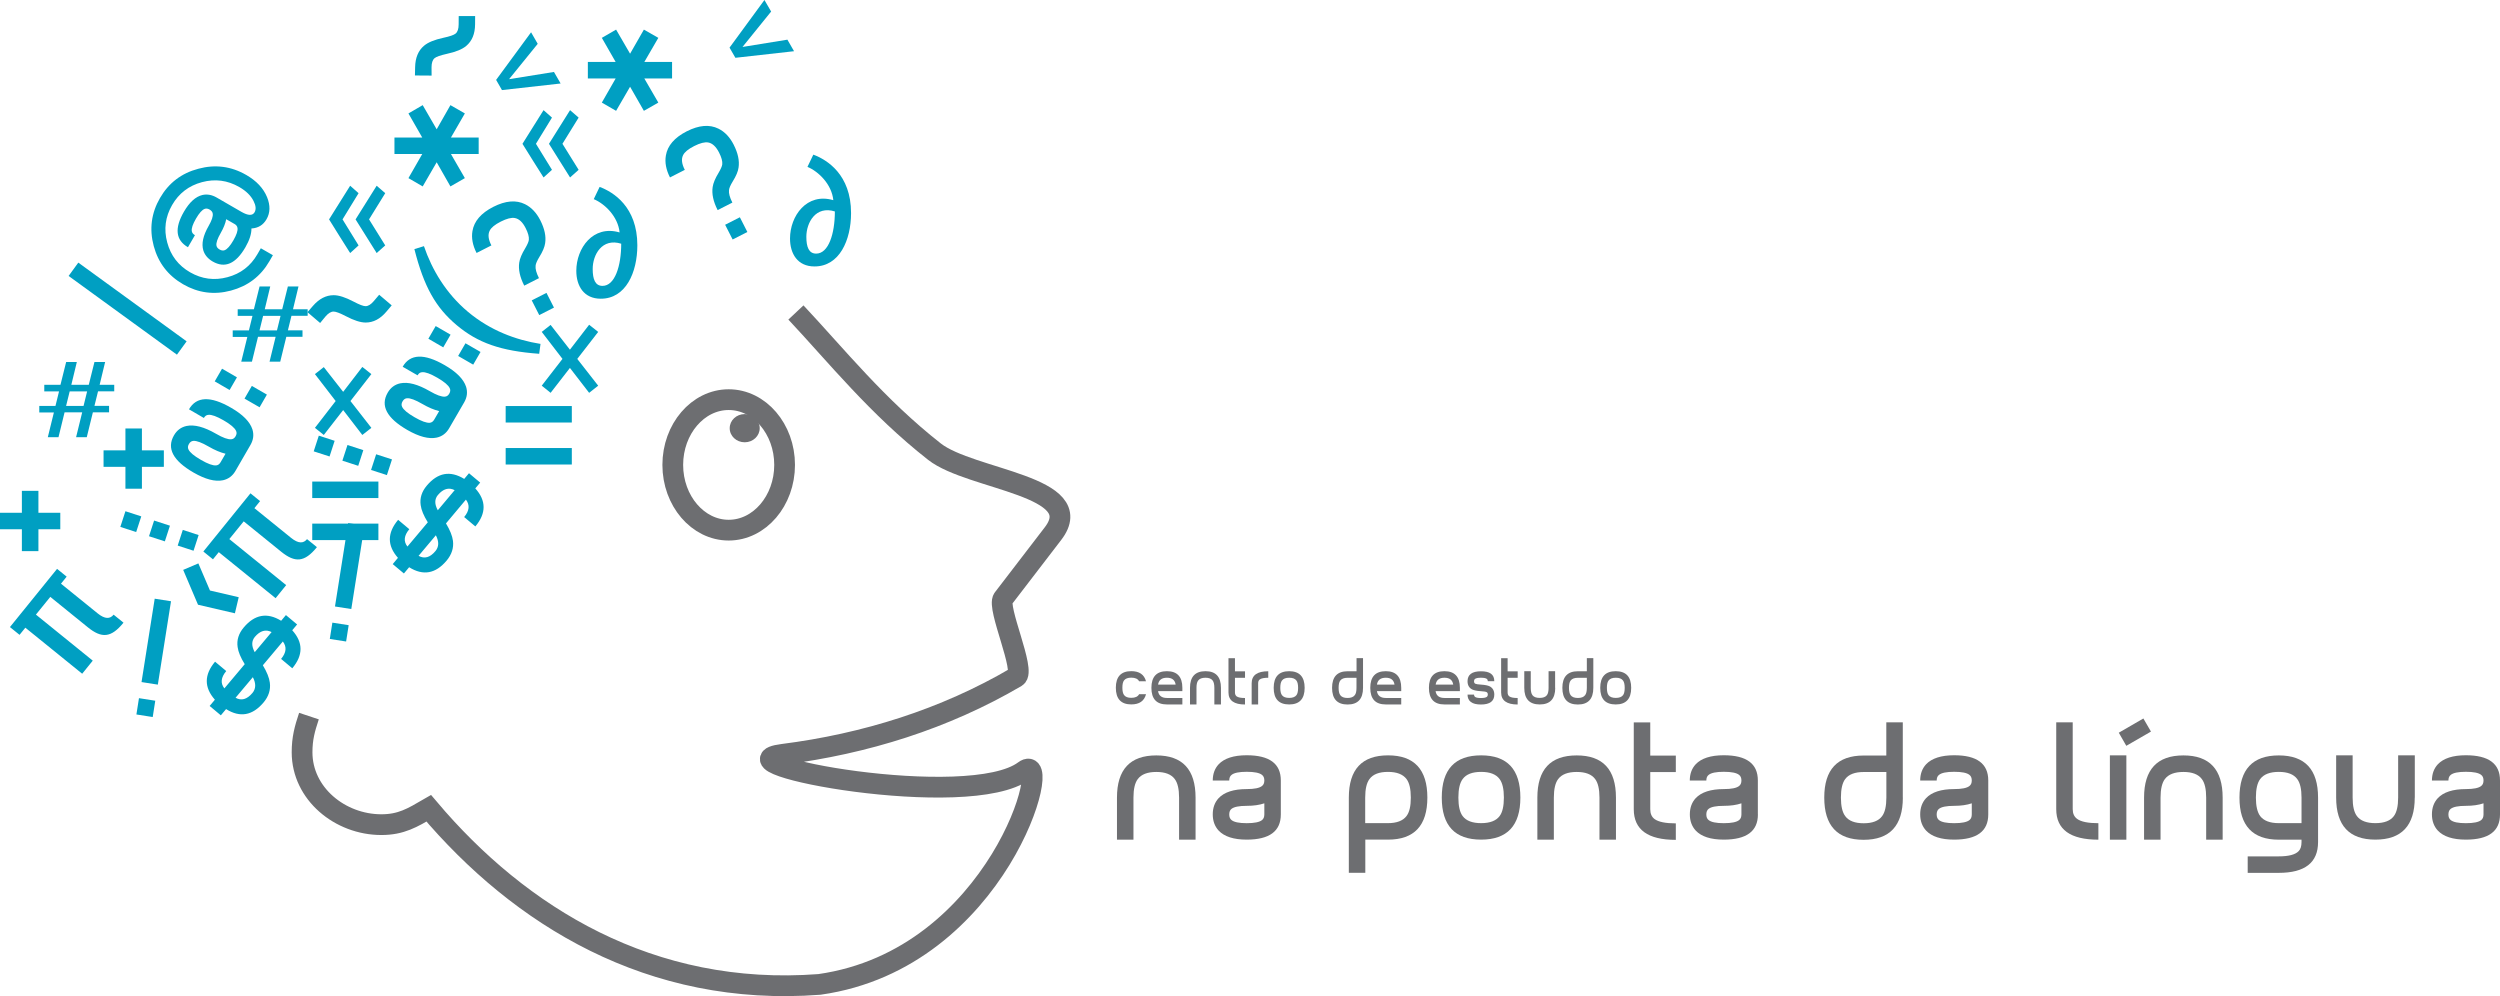 <?xml version="1.0" encoding="UTF-8" standalone="no"?>
<svg
   xmlns:dc="http://purl.org/dc/elements/1.1/"
   xmlns:cc="http://creativecommons.org/ns#"
   xmlns:rdf="http://www.w3.org/1999/02/22-rdf-syntax-ns#"
   xmlns:svg="http://www.w3.org/2000/svg"
   xmlns="http://www.w3.org/2000/svg"
   width="128"
   height="51"
   viewBox="0 0 128 51"
   version="1.1"
   xml:space="preserve"
   style="clip-rule:evenodd;fill-rule:evenodd;stroke-miterlimit:22.926"
   id="svg6869"><defs
   id="defs6873">
        
        
        
    
            
            
        
            
            
        
            
        
                
                
                
                
                
                
                
                
                
                
                
                
                
                
                
                
                
                
                
                
                
                
                
                
                
                
                
                
                
                
                
                
                
                
                
                
                
                
            
                    
                
                    
                
                    
                
                    
                
                    
                
                    
                
                    
                
                    
                
                    
                
                    
                
                    
                
                    
                
                    
                
                    
                
                    
                
                    
                
                    
                
                    
                
                    
                
                    
                
                    
                
                    
                
                    
                
                    
                
                    
                
                    
                
                    
                
                        
                    
                        
                    
                        
                    
                        
                    
                        
                    
                        
                    
                        
                    
                        
                    
                        
                    
                        
                    
                        
                    
                        
                    
                        
                    
                        
                    
                        
                    
                        
                    
                        
                    
                        
                    
                        
                    
                        
                    
                        
                    
                
                
            
                    
                    
                
                
                
                
                
            
                
                
                
            
                    
                    
                    
                    
                    
                    
                    
                
                    
                    
                
                    
                    
                    
                    
                    
                
                    
                    
                
                    
                    
                    
                    
                    
                    
                
                    
                    
                
                    
                    
                    
                    
                    
                    
                
                        
                    
                        
                    
                        
                    
                        
                    
                        
                    
                        
                    
                        
                    
                        
                    
                        
                    
                        
                    
                        
                    
                        
                    
                        
                    
                        
                    
                        
                    </defs>
    <path
   d="m 40.751,15.999 c 2.072,2.209 4.164,4.828 7.092,7.124 1.862,1.461 7.953,1.749 6.07,4.199 l -2.552,3.326 c -0.34,0.445 1.176,3.719 0.672,4.016 -3.667,2.153 -7.746,3.422 -11.963,3.958 -3.643,0.466 9.539,2.959 12.37,0.841 1.574,-1.179 -1.292,9.638 -10.485,10.939 -8.648,0.661 -15.35,-3.509 -20.003,-9.018 -0.838,0.486 -1.411,0.838 -2.427,0.838 -2.118,0 -4.059,-1.589 -4.059,-3.704 0,-0.707 0.131,-1.19 0.352,-1.854"
   style="fill:none;stroke:#6d6e71;stroke-width:1.062px"
   id="face" /><g
   id="eye"><path
     d="m 37.309,27.144 c 1.577,0 2.863,-1.502 2.863,-3.341 0,-1.839 -1.286,-3.341 -2.863,-3.341 -1.577,0 -2.863,1.502 -2.863,3.341 0,1.839 1.286,3.341 2.863,3.341 z"
     style="fill:none;stroke:#6d6e71;stroke-width:1.062px"
     id="path6569" /><path
     d="m 38.129,22.645 c 0.425,0 0.768,-0.323 0.768,-0.722 0,-0.399 -0.346,-0.722 -0.768,-0.722 -0.425,0 -0.768,0.323 -0.768,0.722 -0.003,0.399 0.343,0.722 0.768,0.722 z"
     style="fill:#6d6e71;stroke-width:0.029"
     id="path6571" /></g><g
   id="hair"><path
     d="m 43.574,10.907 c 0,-1.973 -1.234,-2.73 -1.932,-2.989 L 41.342,8.544 c 0.567,0.236 1.243,0.893 1.324,1.705 -1.365,-0.399 -2.217,0.812 -2.217,1.964 0,0.78 0.39,1.429 1.251,1.429 1.28,0.003 1.874,-1.344 1.874,-2.735 z m -0.829,-0.081 c 0,1.147 -0.326,2.159 -0.957,2.159 -0.372,0 -0.503,-0.332 -0.503,-0.861 0,-0.727 0.48,-1.606 1.461,-1.298 z"
     style="fill:#009fc2;stroke-width:0.029"
     id="path6577" /><path
     d="m 32.632,12.559 c 0,-1.973 -1.234,-2.73 -1.932,-2.989 l -0.3,0.626 c 0.567,0.236 1.243,0.893 1.324,1.705 -1.365,-0.399 -2.217,0.812 -2.217,1.964 0,0.78 0.39,1.429 1.251,1.429 1.283,0.003 1.874,-1.344 1.874,-2.735 z m -0.826,-0.081 c 0,1.147 -0.326,2.159 -0.957,2.159 -0.372,0 -0.503,-0.332 -0.503,-0.861 -0.003,-0.727 0.477,-1.606 1.461,-1.298 z"
     style="fill:#009fc2;stroke-width:0.029"
     id="path6583" /><g
     id="g8584"><path
       id="rect6589"
       style="fill:#009fc2;stroke-width:0.029"
       d="M 6.161,26.978 6.422,26.175 7.233,26.439 6.972,27.241 Z" /><path
       id="rect6593"
       style="fill:#009fc2;stroke-width:0.029"
       d="m 7.629,27.455 0.261,-0.803 0.811,0.263 -0.261,0.803 z" /><path
       id="rect6597"
       style="fill:#009fc2;stroke-width:0.029"
       d="m 9.098,27.934 0.261,-0.803 0.811,0.264 -0.261,0.803 z" /></g><path
     d="m 12.606,8.957 c 0.527,0.303 0.882,0.684 1.068,1.138 0.172,0.425 0.163,0.803 -0.029,1.132 -0.169,0.294 -0.425,0.451 -0.771,0.471 0.003,0.276 -0.099,0.597 -0.308,0.96 -0.492,0.85 -1.05,1.094 -1.679,0.73 -0.244,-0.143 -0.404,-0.332 -0.477,-0.567 -0.102,-0.343 -0.012,-0.759 0.271,-1.251 0.163,-0.285 0.236,-0.498 0.21,-0.637 -0.012,-0.081 -0.064,-0.145 -0.154,-0.201 -0.096,-0.055 -0.18,-0.067 -0.256,-0.038 -0.134,0.049 -0.282,0.215 -0.448,0.501 -0.166,0.288 -0.239,0.503 -0.212,0.643 0.012,0.081 0.064,0.148 0.16,0.204 L 9.623,12.658 C 8.995,12.295 8.925,11.689 9.417,10.84 9.699,10.354 10.013,10.068 10.362,9.984 c 0.242,-0.055 0.486,-0.012 0.733,0.131 l 1.263,0.73 c 0.343,0.198 0.567,0.207 0.675,0.026 0.087,-0.151 0.07,-0.343 -0.052,-0.582 C 12.842,10.013 12.597,9.775 12.254,9.577 11.651,9.23 11.014,9.146 10.342,9.326 9.667,9.507 9.158,9.897 8.811,10.499 c -0.346,0.602 -0.431,1.24 -0.25,1.912 0.18,0.675 0.57,1.184 1.173,1.531 0.602,0.346 1.24,0.431 1.912,0.25 0.675,-0.18 1.184,-0.57 1.531,-1.173 l 0.178,-0.308 0.617,0.355 -0.178,0.308 c -0.445,0.771 -1.103,1.272 -1.97,1.504 -0.861,0.23 -1.676,0.122 -2.447,-0.323 C 8.605,14.11 8.104,13.459 7.871,12.597 7.639,11.73 7.746,10.909 8.192,10.138 8.637,9.367 9.291,8.867 10.156,8.64 11.017,8.407 11.835,8.512 12.606,8.957 Z m -0.608,2.505 -0.012,-0.006 -0.404,-0.233 c -0.041,0.218 -0.137,0.454 -0.282,0.707 -0.166,0.288 -0.239,0.503 -0.218,0.64 0.012,0.081 0.064,0.148 0.16,0.204 0.096,0.055 0.18,0.067 0.256,0.038 0.134,-0.049 0.285,-0.218 0.451,-0.506 0.163,-0.285 0.236,-0.498 0.21,-0.637 -0.012,-0.084 -0.064,-0.154 -0.16,-0.207 z"
     style="fill:#009fc2;stroke-width:0.029"
     id="path6601" /><path
     d="m 27.674,17.608 c -1.263,-0.201 -2.572,-0.687 -3.713,-1.641 -1.132,-0.949 -1.845,-2.162 -2.255,-3.364 l -0.489,0.151 c 0.486,1.923 1.091,2.994 2.168,3.896 1.077,0.902 2.244,1.321 4.222,1.464 z"
     style="fill:#009fc2;stroke-width:0.029"
     id="path6603" /><path
     d="m 24.508,7.886 h -1.42 l 0.713,1.234 -0.739,0.425 -0.704,-1.237 -0.716,1.237 -0.73,-0.425 0.707,-1.234 h -1.423 V 7.042 h 1.423 l -0.707,-1.234 0.73,-0.425 0.716,1.237 0.704,-1.237 0.739,0.425 -0.713,1.234 h 1.42 z"
     style="fill:#009fc2;stroke-width:0.029"
     id="path6609" /><path
     d="m 27.668,11.288 c 0.215,0.425 0.297,0.812 0.244,1.161 -0.026,0.195 -0.125,0.431 -0.297,0.707 -0.119,0.195 -0.183,0.343 -0.192,0.445 -0.02,0.163 0.038,0.375 0.172,0.64 l -0.754,0.384 c -0.224,-0.439 -0.308,-0.832 -0.256,-1.181 0.029,-0.204 0.131,-0.445 0.303,-0.727 0.113,-0.192 0.178,-0.338 0.189,-0.434 0.017,-0.154 -0.038,-0.358 -0.166,-0.608 -0.154,-0.303 -0.338,-0.474 -0.553,-0.512 -0.175,-0.032 -0.413,0.029 -0.719,0.183 -0.303,0.154 -0.495,0.311 -0.57,0.471 -0.096,0.195 -0.067,0.442 0.09,0.748 l -0.759,0.387 c -0.201,-0.396 -0.271,-0.771 -0.21,-1.123 0.084,-0.503 0.439,-0.917 1.065,-1.237 0.629,-0.32 1.17,-0.364 1.627,-0.137 0.323,0.16 0.585,0.436 0.786,0.832 z m 0.695,4.461 -0.754,0.384 -0.384,-0.754 0.754,-0.384 z"
     style="fill:#009fc2;stroke-width:0.029"
     id="path6615" /><path
     d="m 19.374,25.5 h -3.387 v -0.844 h 3.387 z m 0,2.153 h -3.387 v -0.844 h 3.387 z"
     style="fill:#009fc2;stroke-width:0.029"
     id="path6621" /><path
     d="m 13.493,35.967 c -0.565,0.672 -1.205,0.786 -1.918,0.338 l -0.268,0.32 -0.573,-0.48 0.268,-0.32 c -0.556,-0.629 -0.553,-1.277 0.009,-1.947 l 0.573,0.48 c -0.274,0.326 -0.306,0.623 -0.096,0.888 l 1.042,-1.24 c -0.21,-0.34 -0.332,-0.631 -0.364,-0.879 -0.052,-0.358 0.052,-0.69 0.311,-0.998 0.562,-0.669 1.199,-0.786 1.918,-0.346 l 0.244,-0.291 0.573,0.48 -0.25,0.297 c 0.565,0.626 0.567,1.275 0.003,1.947 l -0.573,-0.48 c 0.268,-0.32 0.3,-0.617 0.09,-0.893 l -1.024,1.219 c 0.207,0.343 0.326,0.64 0.358,0.893 0.047,0.364 -0.061,0.701 -0.323,1.013 z m -0.451,-2.575 0.864,-1.03 c -0.303,-0.154 -0.588,-0.07 -0.858,0.247 -0.175,0.21 -0.175,0.471 -0.006,0.783 z m -0.122,2.095 c 0.186,-0.221 0.195,-0.492 0.026,-0.815 l -0.885,1.053 c 0.3,0.166 0.585,0.084 0.858,-0.239 z"
     style="fill:#009fc2;stroke-width:0.029"
     id="path6623" /><path
     d="M 6.323,31.881 5.817,31.471 C 5.634,31.698 5.375,31.707 5.002,31.407 L 3.122,29.885 3.413,29.524 2.922,29.126 0.509,32.106 1.001,32.504 1.298,32.138 4.208,34.495 4.749,33.825 1.839,31.468 2.575,30.56 4.493,32.114 c 0.707,0.573 1.19,0.556 1.83,-0.233 z"
     style="fill:#009fc2;stroke-width:0.029"
     id="path6625" /><path
     d="m 13.29,20.853 -0.771,-0.445 0.375,-0.649 0.771,0.445 z m -1.534,-0.885 -0.762,-0.442 0.375,-0.649 0.762,0.442 z m 0.3,4.141 c -0.148,0.259 -0.364,0.419 -0.64,0.48 -0.402,0.084 -0.902,-0.047 -1.504,-0.393 C 8.858,23.588 8.523,22.954 8.907,22.29 9.056,22.031 9.271,21.871 9.548,21.81 c 0.402,-0.084 0.905,0.047 1.513,0.399 0.352,0.204 0.611,0.297 0.777,0.282 0.096,-0.006 0.169,-0.058 0.224,-0.154 0.058,-0.099 0.067,-0.192 0.023,-0.279 -0.07,-0.151 -0.279,-0.329 -0.631,-0.533 -0.358,-0.207 -0.62,-0.303 -0.786,-0.285 -0.096,0.006 -0.172,0.058 -0.23,0.16 L 9.676,20.957 c 0.381,-0.663 1.1,-0.69 2.153,-0.081 0.602,0.346 0.966,0.716 1.094,1.106 0.084,0.271 0.052,0.535 -0.096,0.794 z m -0.762,-0.442 0.253,-0.436 c -0.265,-0.064 -0.553,-0.186 -0.864,-0.367 -0.358,-0.207 -0.617,-0.303 -0.78,-0.291 -0.096,0.006 -0.172,0.058 -0.23,0.16 -0.058,0.099 -0.067,0.192 -0.023,0.279 0.07,0.151 0.282,0.329 0.64,0.535 0.352,0.204 0.611,0.297 0.777,0.282 0.093,-0.009 0.169,-0.061 0.227,-0.163 z"
     style="fill:#009fc2;stroke-width:0.029"
     id="path6631" /><path
     d="m 8.081,35.053 -0.835,-0.131 0.675,-4.269 0.835,0.131 z m -0.262,1.659 -0.835,-0.131 0.131,-0.835 0.835,0.131 z"
     style="fill:#009fc2;stroke-width:0.029"
     id="path6633" /><path
     d="m 19.014,21.906 -1.071,-1.373 1.071,-1.379 -0.463,-0.367 -0.981,1.275 -0.992,-1.266 -0.454,0.358 1.062,1.379 -1.062,1.373 0.454,0.364 0.992,-1.275 0.981,1.275 z"
     style="fill:#009fc2;stroke-width:0.029"
     id="path6639" /><path
     d="M 5.849,20.038 V 19.703 H 5.101 L 5.383,18.534 H 4.836 L 4.545,19.703 H 3.652 L 3.934,18.534 H 3.387 L 3.096,19.703 H 2.267 V 20.038 H 3.023 L 2.84,20.783 H 2.011 v 0.335 h 0.748 l -0.311,1.266 h 0.547 L 3.306,21.112 H 4.208 L 3.896,22.383 H 4.443 L 4.755,21.112 H 5.584 V 20.78 H 4.836 L 5.02,20.035 h 0.829 z m -1.388,0 -0.183,0.745 H 3.384 L 3.568,20.038 Z"
     style="fill:#009fc2;stroke-width:0.029"
     id="path6645" /><path
     d="M 28.704,4.275 28.363,3.684 26.064,4.054 27.531,2.244 27.191,1.653 25.401,4.091 25.701,4.612 Z"
     style="fill:#009fc2;stroke-width:0.029"
     id="path6647" /><path
     d="m 19.724,12.565 -0.829,-1.333 0.829,-1.341 -0.439,-0.381 c -0.09,0.145 -0.992,1.574 -1.08,1.723 0.09,0.145 0.992,1.583 1.08,1.723 z m -1.365,0 -0.821,-1.333 0.821,-1.341 -0.431,-0.381 c -0.096,0.145 -0.989,1.574 -1.08,1.723 0.09,0.145 0.984,1.583 1.08,1.723 z"
     style="fill:#009fc2;stroke-width:0.029"
     id="path6653" /><path
     d="M 20.055,15.635 19.779,15.961 c -0.314,0.37 -0.666,0.553 -1.056,0.553 -0.265,0 -0.602,-0.108 -1.016,-0.326 -0.303,-0.157 -0.512,-0.236 -0.626,-0.236 -0.137,0 -0.276,0.087 -0.422,0.259 l -0.268,0.326 -0.649,-0.553 0.276,-0.317 c 0.32,-0.37 0.675,-0.553 1.065,-0.553 0.265,0 0.602,0.108 1.016,0.326 0.297,0.157 0.503,0.236 0.617,0.236 0.137,0 0.276,-0.087 0.422,-0.259 l 0.276,-0.326 z"
     style="fill:#009fc2;stroke-width:0.029"
     id="path6655" /><path
     d="M 3.087,27.098 H 1.967 v 1.12 H 1.12 V 27.098 H -5.3425652e-6 V 26.254 H 1.12 v -1.123 h 0.847 v 1.123 h 1.12 z"
     style="fill:#009fc2;stroke-width:0.029"
     id="path6661" /><path
     id="rect6667"
     style="fill:#009fc2;stroke-width:0.029"
     d="m 3.513,14.129 0.496,-0.683 5.546,4.03 -0.496,0.683 z" /><path
     d="m 9.379,29.178 0.777,-0.332 0.594,1.388 1.472,0.343 -0.195,0.824 -1.889,-0.439 z"
     style="fill:#009fc2;stroke-width:0.029"
     id="path6673" /><g
     id="g8589"><path
       id="rect6679"
       style="fill:#009fc2;stroke-width:0.029"
       d="m 16.062,23.109 0.261,-0.803 0.811,0.263 -0.261,0.803 z" /><path
       id="rect6683"
       style="fill:#009fc2;stroke-width:0.029"
       d="m 17.53,23.587 0.261,-0.803 0.811,0.263 -0.261,0.803 z" /><path
       id="rect6687"
       style="fill:#009fc2;stroke-width:0.029"
       d="m 18.998,24.062 0.261,-0.803 0.811,0.263 -0.261,0.803 z" /></g><path
     d="m 34.41,4.019 h -1.42 l 0.716,1.234 -0.739,0.422 -0.707,-1.234 -0.716,1.234 -0.73,-0.422 0.707,-1.234 H 30.098 V 3.172 h 1.423 l -0.707,-1.234 0.73,-0.422 0.716,1.234 0.707,-1.234 0.739,0.422 -0.716,1.234 h 1.42 z"
     style="fill:#009fc2;stroke-width:0.029"
     id="path6691" /><path
     d="m 37.57,7.42 c 0.215,0.425 0.297,0.812 0.244,1.161 -0.026,0.195 -0.125,0.431 -0.297,0.707 -0.119,0.195 -0.183,0.343 -0.192,0.445 -0.02,0.163 0.038,0.375 0.172,0.64 l -0.754,0.384 C 36.52,10.319 36.436,9.926 36.488,9.577 36.517,9.373 36.619,9.131 36.791,8.849 36.904,8.657 36.968,8.512 36.98,8.416 36.997,8.261 36.942,8.058 36.814,7.807 36.66,7.505 36.473,7.333 36.261,7.295 c -0.175,-0.032 -0.413,0.029 -0.719,0.183 -0.303,0.154 -0.495,0.311 -0.57,0.471 -0.096,0.195 -0.067,0.442 0.09,0.748 L 34.303,9.085 C 34.102,8.689 34.032,8.314 34.093,7.962 c 0.084,-0.503 0.439,-0.917 1.065,-1.237 0.629,-0.32 1.17,-0.364 1.627,-0.137 0.326,0.16 0.585,0.436 0.786,0.832 z m 0.695,4.458 -0.754,0.384 -0.384,-0.754 0.754,-0.384 z"
     style="fill:#009fc2;stroke-width:0.029"
     id="path6697" /><path
     d="M 29.277,21.633 H 25.89 v -0.844 h 3.387 z m 0,2.15 H 25.89 v -0.844 h 3.387 z"
     style="fill:#009fc2;stroke-width:0.029"
     id="path6703" /><path
     d="m 22.866,28.704 c -0.565,0.672 -1.205,0.786 -1.918,0.338 l -0.268,0.32 -0.573,-0.48 0.268,-0.32 c -0.556,-0.629 -0.553,-1.277 0.009,-1.947 l 0.573,0.48 c -0.274,0.326 -0.306,0.623 -0.096,0.888 l 1.042,-1.24 c -0.21,-0.34 -0.332,-0.631 -0.364,-0.879 -0.052,-0.358 0.052,-0.69 0.311,-0.998 0.562,-0.669 1.199,-0.786 1.918,-0.346 l 0.244,-0.291 0.573,0.48 -0.25,0.297 c 0.565,0.626 0.567,1.275 0.003,1.947 l -0.573,-0.48 c 0.268,-0.32 0.3,-0.617 0.09,-0.893 l -1.021,1.219 c 0.207,0.343 0.326,0.64 0.358,0.893 0.044,0.361 -0.064,0.698 -0.326,1.013 z m -0.451,-2.578 0.864,-1.03 c -0.303,-0.154 -0.588,-0.07 -0.858,0.247 -0.175,0.21 -0.178,0.471 -0.006,0.783 z m -0.125,2.095 c 0.186,-0.221 0.195,-0.492 0.026,-0.815 l -0.885,1.053 c 0.303,0.166 0.588,0.087 0.858,-0.239 z"
     style="fill:#009fc2;stroke-width:0.029"
     id="path6705" /><path
     d="m 16.226,28.014 -0.506,-0.41 c -0.183,0.227 -0.442,0.236 -0.815,-0.064 l -1.88,-1.522 0.291,-0.361 -0.492,-0.399 -2.412,2.98 0.492,0.399 0.297,-0.367 2.91,2.357 0.541,-0.669 -2.91,-2.357 0.736,-0.908 1.918,1.554 c 0.707,0.57 1.19,0.556 1.83,-0.233 z"
     style="fill:#009fc2;stroke-width:0.029"
     id="path6707" /><path
     d="m 24.228,18.67 -0.771,-0.445 0.375,-0.649 0.771,0.445 z m -1.534,-0.885 -0.762,-0.442 0.375,-0.649 0.762,0.442 z m 0.303,4.141 c -0.148,0.259 -0.364,0.419 -0.64,0.48 -0.402,0.084 -0.902,-0.047 -1.504,-0.393 -1.053,-0.608 -1.388,-1.243 -1.004,-1.906 0.148,-0.259 0.364,-0.419 0.64,-0.48 0.402,-0.084 0.905,0.047 1.513,0.399 0.352,0.204 0.611,0.297 0.777,0.282 0.096,-0.006 0.169,-0.058 0.224,-0.154 0.058,-0.099 0.067,-0.192 0.023,-0.279 -0.07,-0.151 -0.279,-0.329 -0.631,-0.533 -0.358,-0.207 -0.62,-0.303 -0.786,-0.285 -0.096,0.006 -0.172,0.058 -0.23,0.16 l -0.762,-0.439 c 0.381,-0.663 1.1,-0.69 2.153,-0.081 0.602,0.346 0.966,0.716 1.094,1.106 0.084,0.271 0.052,0.535 -0.096,0.794 z m -0.765,-0.442 0.253,-0.436 c -0.265,-0.064 -0.553,-0.186 -0.864,-0.367 -0.358,-0.207 -0.617,-0.303 -0.78,-0.291 -0.096,0.006 -0.172,0.058 -0.23,0.16 -0.058,0.099 -0.067,0.192 -0.023,0.279 0.07,0.151 0.282,0.329 0.64,0.535 0.352,0.204 0.611,0.297 0.777,0.282 0.093,-0.009 0.169,-0.061 0.227,-0.163 z"
     style="fill:#009fc2;stroke-width:0.029"
     id="path6713" /><path
     d="m 17.986,31.183 -0.835,-0.131 0.675,-4.269 0.835,0.131 z m -0.265,1.662 -0.835,-0.131 0.131,-0.835 0.835,0.131 z"
     style="fill:#009fc2;stroke-width:0.029"
     id="path6715" /><path
     d="m 30.627,19.747 -1.071,-1.371 1.071,-1.382 -0.463,-0.367 -0.984,1.277 -0.989,-1.269 -0.454,0.358 1.062,1.382 -1.062,1.371 0.454,0.367 0.989,-1.275 0.984,1.275 z"
     style="fill:#009fc2;stroke-width:0.029"
     id="path6721" /><path
     d="m 15.752,16.171 v -0.335 h -0.751 l 0.282,-1.17 h -0.544 l -0.291,1.17 h -0.893 l 0.282,-1.17 h -0.547 l -0.291,1.17 h -0.829 v 0.335 h 0.757 l -0.183,0.745 h -0.829 v 0.335 h 0.748 l -0.311,1.266 h 0.547 l 0.311,-1.272 h 0.902 l -0.311,1.272 h 0.547 l 0.311,-1.272 h 0.829 v -0.332 h -0.748 l 0.183,-0.745 h 0.829 z m -1.388,0 -0.183,0.745 h -0.893 l 0.183,-0.745 z"
     style="fill:#009fc2;stroke-width:0.029"
     id="path6727" /><path
     d="M 40.655,2.622 40.315,2.031 38.016,2.404 39.482,0.591 39.139,-1.2367049e-5 37.352,2.439 37.652,2.959 Z"
     style="fill:#009fc2;stroke-width:0.029"
     id="path6729" /><path
     d="m 29.626,8.695 -0.829,-1.333 0.829,-1.341 -0.439,-0.381 c -0.09,0.145 -0.992,1.574 -1.08,1.723 0.09,0.145 0.992,1.583 1.08,1.723 z m -1.365,0 -0.821,-1.333 0.821,-1.341 -0.431,-0.381 c -0.096,0.145 -0.989,1.574 -1.08,1.723 0.09,0.145 0.984,1.583 1.08,1.723 z"
     style="fill:#009fc2;stroke-width:0.029"
     id="path6735" /><path
     d="m 24.327,0.821 -0.003,0.428 c -0.003,0.483 -0.154,0.85 -0.454,1.103 -0.204,0.172 -0.533,0.306 -0.987,0.404 -0.335,0.076 -0.544,0.148 -0.631,0.221 -0.105,0.087 -0.157,0.244 -0.157,0.471 l 0.003,0.422 -0.853,-0.006 0.009,-0.419 c 0.009,-0.486 0.16,-0.856 0.46,-1.106 0.204,-0.172 0.533,-0.306 0.986,-0.404 0.329,-0.07 0.538,-0.143 0.626,-0.215 0.105,-0.087 0.157,-0.244 0.157,-0.471 l 0.003,-0.428 z"
     style="fill:#009fc2;stroke-width:0.029"
     id="path6737" /><path
     d="M 8.389,23.902 H 7.266 v 1.12 H 6.422 V 23.902 H 5.302 v -0.844 h 1.12 v -1.12 h 0.844 v 1.12 h 1.123 z"
     style="fill:#009fc2;stroke-width:0.029"
     id="path6743" /></g><g
   id="npdl"><path
     d="m 108.867,38.186 -0.385,-0.671 1.259,-0.729 0.388,0.671 z"
     style="fill:#6d6e71;fill-rule:nonzero;stroke-width:0.029"
     id="path6753" /><path
     d="m 107.441,42.992 c -1.441,0 -2.162,-0.521 -2.162,-1.562 v -4.447 h 0.844 v 4.447 c 0,0.224 0.076,0.388 0.226,0.497 0.2,0.147 0.565,0.221 1.088,0.221 v 0.844 z"
     style="fill:#6d6e71;stroke-width:0.029"
     id="path6755" /><path
     id="rect6759"
     style="fill:#6d6e71;stroke-width:0.029"
     d="M 108.026,38.674 H 108.87 v 4.318 h -0.844 z" /><path
     d="m 113.8,42.992 h -0.844 v -2.153 c 0,-0.438 -0.073,-0.756 -0.221,-0.95 -0.179,-0.244 -0.494,-0.365 -0.944,-0.365 -0.45,0 -0.768,0.121 -0.95,0.365 -0.147,0.194 -0.221,0.512 -0.221,0.95 v 2.153 h -0.844 v -2.153 c 0,-1.441 0.671,-2.162 2.015,-2.162 1.338,0 2.009,0.721 2.009,2.162 z"
     style="fill:#6d6e71;stroke-width:0.029"
     id="path6763" /><path
     d="m 118.685,43.113 c 0,1.05 -0.671,1.577 -2.009,1.577 h -1.594 v -0.844 h 1.594 c 0.503,0 0.844,-0.088 1.015,-0.268 0.097,-0.097 0.147,-0.253 0.147,-0.465 v -0.121 h -1.162 c -1.344,0 -2.015,-0.718 -2.015,-2.153 0,-1.441 0.671,-2.162 2.015,-2.162 1.338,0 2.009,0.721 2.009,2.162 z m -0.847,-0.968 v -1.309 c 0,-0.438 -0.073,-0.756 -0.221,-0.95 -0.179,-0.244 -0.494,-0.365 -0.944,-0.365 -0.45,0 -0.768,0.121 -0.95,0.365 -0.147,0.194 -0.221,0.512 -0.221,0.95 0,0.432 0.073,0.75 0.221,0.95 0.185,0.238 0.5,0.359 0.95,0.359 z"
     style="fill:#6d6e71;stroke-width:0.029"
     id="path6767" /><path
     d="m 123.635,40.836 c 0,1.435 -0.671,2.153 -2.015,2.153 -1.338,0 -2.009,-0.718 -2.009,-2.153 v -2.162 h 0.844 v 2.162 c 0,0.438 0.073,0.756 0.221,0.95 0.179,0.238 0.494,0.359 0.944,0.359 0.45,0 0.765,-0.121 0.944,-0.359 0.147,-0.194 0.221,-0.512 0.221,-0.95 v -2.162 h 0.853 v 2.162 z"
     style="fill:#6d6e71;stroke-width:0.029"
     id="path6771" /><path
     d="m 128,41.698 c 0,0.862 -0.582,1.291 -1.747,1.291 -0.668,0 -1.147,-0.156 -1.438,-0.465 -0.2,-0.218 -0.3,-0.494 -0.3,-0.829 0,-0.335 0.1,-0.612 0.3,-0.829 0.291,-0.309 0.774,-0.465 1.438,-0.465 0.394,0 0.659,-0.053 0.788,-0.162 0.076,-0.059 0.115,-0.153 0.115,-0.276 0,-0.129 -0.038,-0.224 -0.115,-0.285 -0.129,-0.109 -0.394,-0.162 -0.788,-0.162 -0.391,0 -0.65,0.053 -0.779,0.162 -0.076,0.059 -0.115,0.156 -0.115,0.285 h -0.844 c 0,-0.335 0.1,-0.612 0.3,-0.829 0.291,-0.309 0.774,-0.465 1.438,-0.465 1.165,0 1.747,0.429 1.747,1.291 z m -0.844,0 v -0.568 c -0.25,0.085 -0.55,0.129 -0.903,0.129 -0.391,0 -0.65,0.053 -0.779,0.156 -0.076,0.059 -0.115,0.156 -0.115,0.285 0,0.129 0.038,0.224 0.115,0.285 0.129,0.109 0.391,0.162 0.779,0.162 0.394,0 0.659,-0.053 0.788,-0.162 0.076,-0.062 0.115,-0.156 0.115,-0.288 z"
     style="fill:#6d6e71;stroke-width:0.029"
     id="path6775" /><path
     d="m 61.213,42.992 h -0.844 v -2.153 c 0,-0.438 -0.074,-0.756 -0.221,-0.95 -0.179,-0.244 -0.494,-0.365 -0.944,-0.365 -0.45,0 -0.768,0.121 -0.95,0.365 -0.147,0.194 -0.221,0.512 -0.221,0.95 v 2.153 h -0.844 v -2.153 c 0,-1.441 0.671,-2.162 2.015,-2.162 1.338,0 2.009,0.721 2.009,2.162 z"
     style="fill:#6d6e71;stroke-width:0.029"
     id="path6781" /><path
     d="m 65.578,41.698 c 0,0.862 -0.582,1.291 -1.747,1.291 -0.668,0 -1.147,-0.156 -1.438,-0.465 -0.2,-0.218 -0.3,-0.494 -0.3,-0.829 0,-0.335 0.1,-0.612 0.3,-0.829 0.291,-0.309 0.774,-0.465 1.438,-0.465 0.394,0 0.659,-0.053 0.788,-0.162 0.076,-0.059 0.115,-0.153 0.115,-0.276 0,-0.129 -0.038,-0.224 -0.115,-0.285 -0.129,-0.109 -0.394,-0.162 -0.788,-0.162 -0.391,0 -0.65,0.053 -0.779,0.162 -0.076,0.059 -0.115,0.156 -0.115,0.285 h -0.844 c 0,-0.335 0.1,-0.612 0.3,-0.829 0.291,-0.309 0.774,-0.465 1.438,-0.465 1.165,0 1.747,0.429 1.747,1.291 z m -0.844,0 v -0.568 c -0.25,0.085 -0.55,0.129 -0.903,0.129 -0.391,0 -0.65,0.053 -0.779,0.156 -0.076,0.059 -0.115,0.156 -0.115,0.285 0,0.129 0.038,0.224 0.115,0.285 0.129,0.109 0.391,0.162 0.779,0.162 0.394,0 0.659,-0.053 0.788,-0.162 0.076,-0.062 0.115,-0.156 0.115,-0.288 z"
     style="fill:#6d6e71;stroke-width:0.029"
     id="path6785" /><path
     d="m 73.081,40.836 c 0,1.435 -0.671,2.153 -2.015,2.153 h -1.162 v 1.7 H 69.06 v -3.853 c 0,-1.441 0.671,-2.162 2.009,-2.162 1.338,0 2.012,0.721 2.012,2.162 z m -0.847,0 c 0,-0.438 -0.074,-0.756 -0.221,-0.95 -0.185,-0.244 -0.5,-0.365 -0.95,-0.365 -0.45,0 -0.765,0.121 -0.944,0.365 -0.147,0.194 -0.221,0.512 -0.221,0.95 v 1.309 h 1.162 c 0.45,0 0.768,-0.121 0.95,-0.359 0.153,-0.197 0.224,-0.515 0.224,-0.95 z"
     style="fill:#6d6e71;stroke-width:0.029"
     id="path6791" /><path
     d="m 77.843,40.836 c 0,1.435 -0.671,2.153 -2.009,2.153 -1.344,0 -2.015,-0.718 -2.015,-2.153 0,-1.441 0.671,-2.162 2.015,-2.162 1.341,0 2.009,0.721 2.009,2.162 z m -0.844,0 c 0,-0.438 -0.074,-0.756 -0.221,-0.95 -0.179,-0.244 -0.494,-0.365 -0.944,-0.365 -0.45,0 -0.765,0.121 -0.944,0.365 -0.147,0.194 -0.221,0.512 -0.221,0.95 0,0.438 0.074,0.756 0.221,0.95 0.179,0.238 0.494,0.359 0.944,0.359 0.45,0 0.765,-0.121 0.944,-0.359 0.147,-0.191 0.221,-0.509 0.221,-0.95 z"
     style="fill:#6d6e71;stroke-width:0.029"
     id="path6795" /><path
     d="M 82.737,42.992 H 81.893 v -2.153 c 0,-0.438 -0.074,-0.756 -0.221,-0.95 -0.179,-0.244 -0.494,-0.365 -0.944,-0.365 -0.45,0 -0.768,0.121 -0.95,0.365 -0.147,0.194 -0.221,0.512 -0.221,0.95 v 2.153 h -0.844 v -2.153 c 0,-1.441 0.671,-2.162 2.015,-2.162 1.338,0 2.009,0.721 2.009,2.162 z"
     style="fill:#6d6e71;stroke-width:0.029"
     id="path6799" /><path
     d="m 85.802,43.001 c -1.435,0 -2.153,-0.524 -2.153,-1.568 V 36.986 h 0.844 v 1.7 h 1.309 v 0.844 h -1.309 v 1.903 c 0,0.226 0.074,0.394 0.221,0.503 0.2,0.147 0.565,0.221 1.088,0.221 z"
     style="fill:#6d6e71;stroke-width:0.029"
     id="path6803" /><path
     d="m 90.005,41.698 c 0,0.862 -0.582,1.291 -1.747,1.291 -0.668,0 -1.147,-0.156 -1.438,-0.465 -0.2,-0.218 -0.3,-0.494 -0.3,-0.829 0,-0.335 0.1,-0.612 0.3,-0.829 0.291,-0.309 0.774,-0.465 1.438,-0.465 0.394,0 0.659,-0.053 0.788,-0.162 0.076,-0.059 0.115,-0.153 0.115,-0.276 0,-0.129 -0.038,-0.224 -0.115,-0.285 -0.129,-0.109 -0.394,-0.162 -0.788,-0.162 -0.391,0 -0.65,0.053 -0.779,0.162 -0.076,0.059 -0.115,0.156 -0.115,0.285 h -0.847 c 0,-0.335 0.1,-0.612 0.3,-0.829 0.291,-0.309 0.774,-0.465 1.438,-0.465 1.165,0 1.747,0.429 1.747,1.291 v 1.738 z m -0.844,0 v -0.568 c -0.25,0.085 -0.55,0.129 -0.903,0.129 -0.391,0 -0.65,0.053 -0.779,0.156 -0.076,0.059 -0.115,0.156 -0.115,0.285 0,0.129 0.038,0.224 0.115,0.285 0.129,0.109 0.391,0.162 0.779,0.162 0.394,0 0.659,-0.053 0.788,-0.162 0.076,-0.062 0.115,-0.156 0.115,-0.288 z"
     style="fill:#6d6e71;stroke-width:0.029"
     id="path6807" /><path
     d="m 97.426,40.836 c 0,1.441 -0.671,2.162 -2.009,2.162 -1.344,0 -2.015,-0.721 -2.015,-2.162 0,-1.435 0.671,-2.153 2.015,-2.153 h 1.162 v -1.7 h 0.844 v 3.853 z m -0.844,0 v -1.309 h -1.162 c -0.45,0 -0.765,0.121 -0.944,0.359 -0.147,0.194 -0.221,0.512 -0.221,0.95 0,0.438 0.074,0.756 0.221,0.95 0.179,0.244 0.494,0.365 0.944,0.365 0.45,0 0.765,-0.121 0.944,-0.365 0.144,-0.191 0.218,-0.509 0.218,-0.95 z"
     style="fill:#6d6e71;stroke-width:0.029"
     id="path6813" /><path
     d="m 101.799,41.698 c 0,0.862 -0.582,1.291 -1.747,1.291 -0.668,0 -1.147,-0.156 -1.438,-0.465 -0.2,-0.218 -0.3,-0.494 -0.3,-0.829 0,-0.335 0.1,-0.612 0.3,-0.829 0.291,-0.309 0.774,-0.465 1.438,-0.465 0.394,0 0.659,-0.053 0.788,-0.162 0.076,-0.059 0.115,-0.153 0.115,-0.276 0,-0.129 -0.038,-0.224 -0.115,-0.285 -0.129,-0.109 -0.394,-0.162 -0.788,-0.162 -0.391,0 -0.65,0.053 -0.779,0.162 -0.076,0.059 -0.115,0.156 -0.115,0.285 h -0.844 c 0,-0.335 0.1,-0.612 0.3,-0.829 0.291,-0.309 0.774,-0.465 1.438,-0.465 1.165,0 1.747,0.429 1.747,1.291 z m -0.844,0 v -0.568 c -0.25,0.085 -0.55,0.129 -0.903,0.129 -0.391,0 -0.65,0.053 -0.779,0.156 -0.076,0.059 -0.115,0.156 -0.115,0.285 0,0.129 0.038,0.224 0.115,0.285 0.129,0.109 0.391,0.162 0.779,0.162 0.394,0 0.659,-0.053 0.788,-0.162 0.076,-0.062 0.115,-0.156 0.115,-0.288 z"
     style="fill:#6d6e71;stroke-width:0.029"
     id="path6817" /></g><g
   id="cde"><path
     d="m 58.675,35.548 c -0.091,0.347 -0.344,0.518 -0.753,0.518 -0.526,0 -0.791,-0.285 -0.791,-0.853 0,-0.565 0.265,-0.85 0.791,-0.85 0.409,0 0.662,0.174 0.753,0.518 h -0.353 c -0.065,-0.124 -0.197,-0.185 -0.4,-0.185 -0.176,0 -0.3,0.047 -0.371,0.141 -0.059,0.076 -0.085,0.203 -0.085,0.374 0,0.174 0.029,0.297 0.085,0.374 0.071,0.097 0.194,0.144 0.371,0.144 0.2,0 0.335,-0.062 0.4,-0.185 h 0.353 z"
     style="fill:#6d6e71;stroke-width:0.029"
     id="path6825" /><path
     d="m 60.537,36.068 h -0.791 c -0.529,0 -0.794,-0.282 -0.794,-0.85 0,-0.568 0.265,-0.853 0.794,-0.853 0.526,0 0.791,0.285 0.791,0.853 v 0.168 h -1.244 c 0.035,0.232 0.185,0.35 0.453,0.35 h 0.791 z m -0.344,-1.015 c -0.035,-0.235 -0.182,-0.353 -0.447,-0.353 -0.268,0 -0.418,0.118 -0.453,0.353 z"
     style="fill:#6d6e71;stroke-width:0.029"
     id="path6827" /><path
     d="m 62.513,36.068 h -0.338 v -0.85 c 0,-0.174 -0.029,-0.297 -0.085,-0.374 -0.071,-0.097 -0.194,-0.144 -0.371,-0.144 -0.176,0 -0.303,0.047 -0.374,0.144 -0.059,0.076 -0.085,0.203 -0.085,0.374 v 0.85 h -0.332 v -0.85 c 0,-0.568 0.265,-0.853 0.794,-0.853 0.526,0 0.791,0.285 0.791,0.853 z"
     style="fill:#6d6e71;stroke-width:0.029"
     id="path6829" /><path
     d="m 63.748,36.071 c -0.565,0 -0.85,-0.206 -0.85,-0.618 v -1.753 h 0.332 v 0.671 h 0.515 v 0.332 h -0.515 v 0.75 c 0,0.088 0.029,0.156 0.085,0.2 0.079,0.059 0.224,0.085 0.429,0.085 v 0.332 z"
     style="fill:#6d6e71;stroke-width:0.029"
     id="path6831" /><path
     d="m 64.931,34.701 c -0.206,0 -0.35,0.029 -0.429,0.085 -0.059,0.044 -0.085,0.109 -0.085,0.2 v 1.082 h -0.332 v -1.082 c 0,-0.412 0.282,-0.618 0.85,-0.618 v 0.332 z"
     style="fill:#6d6e71;stroke-width:0.029"
     id="path6833" /><path
     d="m 66.798,35.218 c 0,0.565 -0.265,0.85 -0.791,0.85 -0.529,0 -0.794,-0.282 -0.794,-0.85 0,-0.568 0.265,-0.853 0.794,-0.853 0.526,0.003 0.791,0.285 0.791,0.853 z m -0.335,0 c 0,-0.174 -0.029,-0.297 -0.085,-0.374 -0.071,-0.097 -0.194,-0.144 -0.371,-0.144 -0.176,0 -0.3,0.047 -0.371,0.144 -0.059,0.076 -0.085,0.203 -0.085,0.374 0,0.174 0.029,0.297 0.085,0.374 0.071,0.094 0.194,0.141 0.371,0.141 0.176,0 0.3,-0.047 0.371,-0.141 0.056,-0.074 0.085,-0.2 0.085,-0.374 z"
     style="fill:#6d6e71;stroke-width:0.029"
     id="path6835" /><path
     d="m 69.787,35.218 c 0,0.568 -0.265,0.853 -0.791,0.853 -0.529,0 -0.794,-0.285 -0.794,-0.853 0,-0.565 0.265,-0.85 0.794,-0.85 h 0.459 v -0.671 h 0.332 z m -0.335,0 v -0.515 h -0.459 c -0.176,0 -0.3,0.047 -0.371,0.141 -0.059,0.076 -0.085,0.203 -0.085,0.374 0,0.174 0.029,0.297 0.085,0.374 0.071,0.097 0.194,0.144 0.371,0.144 0.176,0 0.3,-0.047 0.371,-0.144 0.062,-0.074 0.088,-0.2 0.088,-0.374 z"
     style="fill:#6d6e71;stroke-width:0.029"
     id="path6839" /><path
     d="m 71.743,36.068 h -0.791 c -0.529,0 -0.794,-0.282 -0.794,-0.85 0,-0.568 0.265,-0.853 0.794,-0.853 0.526,0 0.791,0.285 0.791,0.853 v 0.168 h -1.244 c 0.035,0.232 0.185,0.35 0.453,0.35 h 0.791 z m -0.344,-1.015 c -0.035,-0.235 -0.182,-0.353 -0.447,-0.353 -0.268,0 -0.418,0.118 -0.453,0.353 z"
     style="fill:#6d6e71;stroke-width:0.029"
     id="path6841" /><path
     d="m 74.746,36.068 h -0.791 c -0.529,0 -0.794,-0.282 -0.794,-0.85 0,-0.568 0.265,-0.853 0.794,-0.853 0.526,0 0.791,0.285 0.791,0.853 v 0.168 h -1.244 c 0.035,0.232 0.185,0.35 0.453,0.35 h 0.791 z m -0.341,-1.015 c -0.035,-0.235 -0.182,-0.353 -0.447,-0.353 -0.268,0 -0.418,0.118 -0.453,0.353 z"
     style="fill:#6d6e71;stroke-width:0.029"
     id="path6845" /><path
     d="m 76.508,34.877 h -0.332 c 0,-0.05 -0.015,-0.088 -0.044,-0.112 -0.05,-0.044 -0.153,-0.065 -0.309,-0.065 -0.153,0 -0.256,0.021 -0.309,0.065 -0.029,0.024 -0.044,0.062 -0.044,0.112 0,0.065 0.021,0.106 0.062,0.129 0.044,0.021 0.144,0.038 0.303,0.047 0.194,0.012 0.338,0.041 0.432,0.085 0.159,0.082 0.241,0.224 0.241,0.424 0,0.338 -0.229,0.509 -0.685,0.509 -0.456,0 -0.685,-0.171 -0.685,-0.509 h 0.332 c 0,0.05 0.015,0.088 0.044,0.112 0.05,0.044 0.153,0.065 0.309,0.065 0.153,0 0.256,-0.021 0.309,-0.065 0.029,-0.024 0.044,-0.062 0.044,-0.112 0,-0.062 -0.021,-0.103 -0.059,-0.124 -0.044,-0.024 -0.147,-0.041 -0.303,-0.05 -0.197,-0.012 -0.341,-0.041 -0.432,-0.085 -0.162,-0.079 -0.244,-0.221 -0.244,-0.424 0,-0.338 0.229,-0.509 0.685,-0.509 0.459,-0.003 0.685,0.165 0.685,0.506 z"
     style="fill:#6d6e71;stroke-width:0.029"
     id="path6847" /><path
     d="m 77.708,36.071 c -0.565,0 -0.85,-0.206 -0.85,-0.618 v -1.753 h 0.332 v 0.671 h 0.515 v 0.332 h -0.515 v 0.75 c 0,0.088 0.029,0.156 0.085,0.2 0.079,0.059 0.224,0.085 0.429,0.085 v 0.332 z"
     style="fill:#6d6e71;stroke-width:0.029"
     id="path6849" /><path
     d="m 79.628,35.218 c 0,0.565 -0.265,0.85 -0.794,0.85 -0.526,0 -0.791,-0.282 -0.791,-0.85 v -0.853 h 0.332 v 0.853 c 0,0.174 0.029,0.297 0.085,0.374 0.071,0.094 0.194,0.141 0.371,0.141 0.176,0 0.3,-0.047 0.371,-0.141 0.059,-0.076 0.085,-0.203 0.085,-0.374 v -0.853 h 0.335 v 0.853 z"
     style="fill:#6d6e71;stroke-width:0.029"
     id="path6851" /><path
     d="m 81.578,35.218 c 0,0.568 -0.265,0.853 -0.791,0.853 -0.529,0 -0.794,-0.285 -0.794,-0.853 0,-0.565 0.265,-0.85 0.794,-0.85 h 0.459 v -0.671 h 0.332 z m -0.332,0 v -0.515 h -0.459 c -0.176,0 -0.3,0.047 -0.371,0.141 -0.059,0.076 -0.085,0.203 -0.085,0.374 0,0.174 0.029,0.297 0.085,0.374 0.071,0.097 0.194,0.144 0.371,0.144 0.176,0 0.3,-0.047 0.371,-0.144 0.059,-0.074 0.088,-0.2 0.088,-0.374 z"
     style="fill:#6d6e71;stroke-width:0.029"
     id="path6853" /><path
     d="m 83.517,35.218 c 0,0.565 -0.265,0.85 -0.791,0.85 -0.529,0 -0.794,-0.282 -0.794,-0.85 0,-0.568 0.265,-0.853 0.794,-0.853 0.529,0.003 0.791,0.285 0.791,0.853 z m -0.332,0 c 0,-0.174 -0.029,-0.297 -0.085,-0.374 -0.071,-0.097 -0.194,-0.144 -0.371,-0.144 -0.176,0 -0.3,0.047 -0.371,0.144 -0.059,0.076 -0.085,0.203 -0.085,0.374 0,0.174 0.029,0.297 0.085,0.374 0.071,0.094 0.194,0.141 0.371,0.141 0.176,0 0.3,-0.047 0.371,-0.141 0.056,-0.074 0.085,-0.2 0.085,-0.374 z"
     style="fill:#6d6e71;stroke-width:0.029"
     id="path6855" /></g>
</svg>

